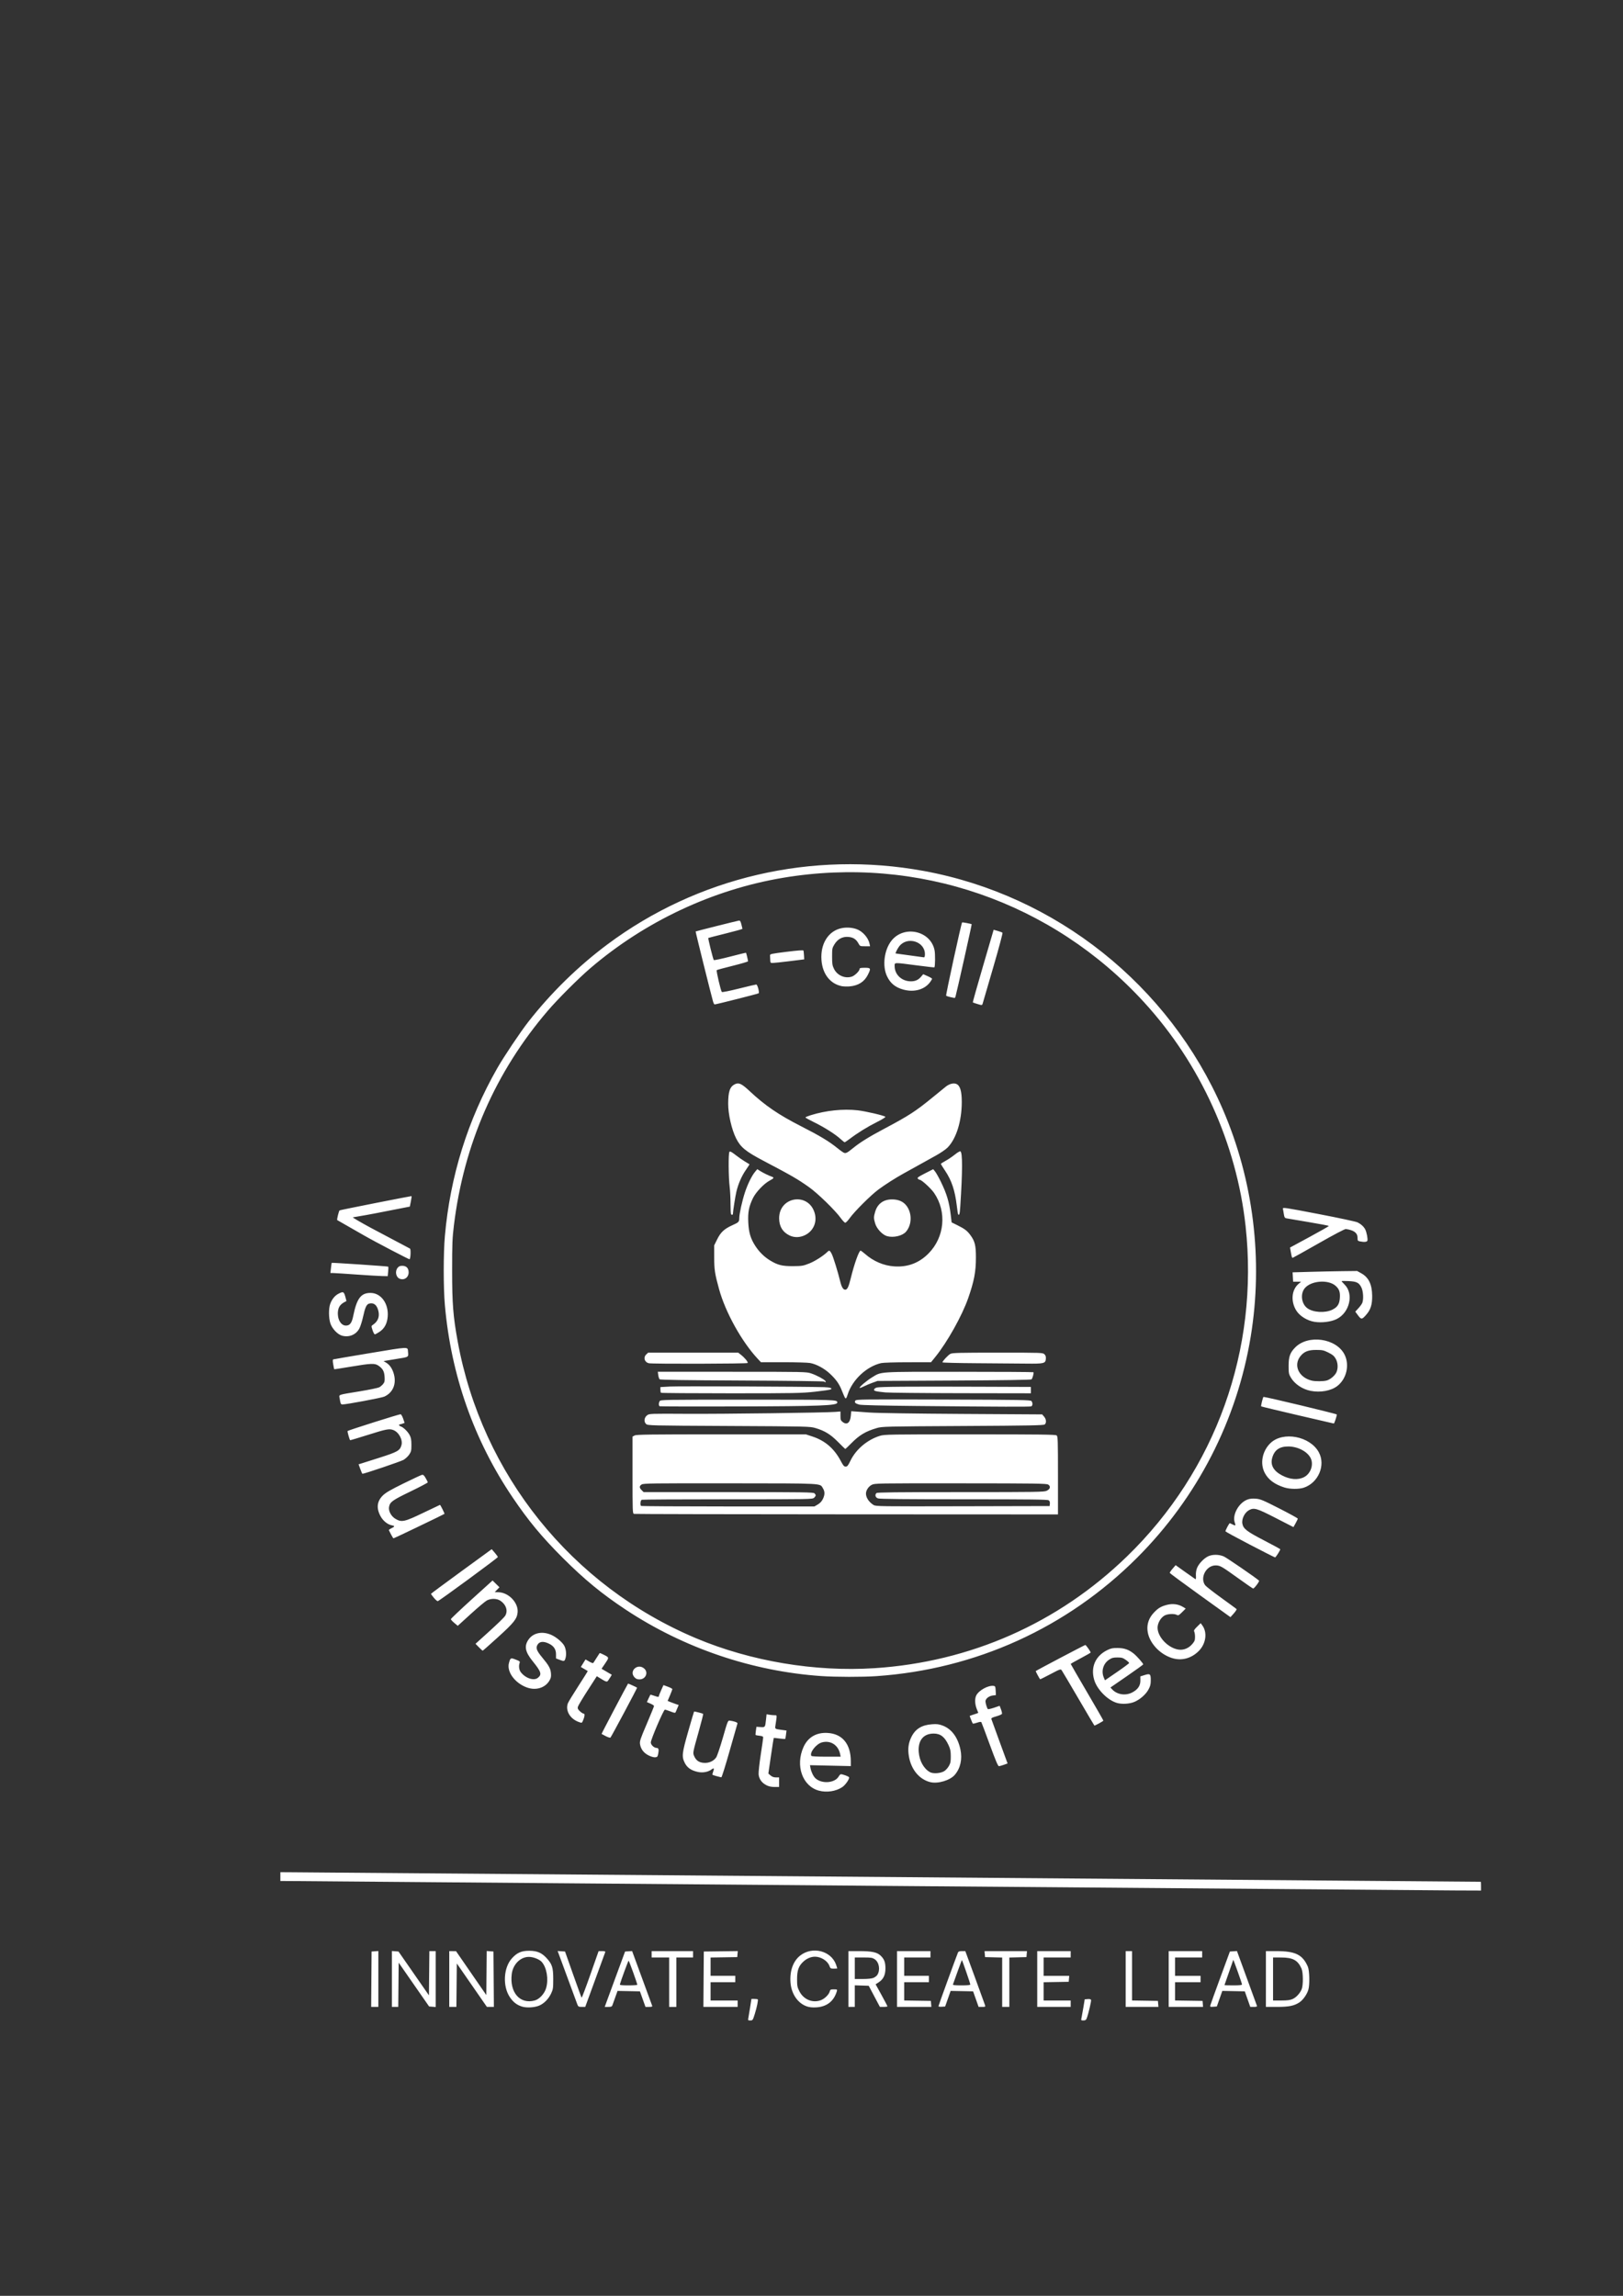 <?xml version="1.0" encoding="UTF-8" standalone="no"?>
<!-- Created with Inkscape (http://www.inkscape.org/) -->

<svg
   width="210mm"
   height="297mm"
   viewBox="0 0 210 297"
   version="1.1"
   id="svg1"
   xml:space="preserve"
   inkscape:version="1.4 (86a8ad7, 2024-10-11)"
   sodipodi:docname="ecell_logo.svg"
   xmlns:inkscape="http://www.inkscape.org/namespaces/inkscape"
   xmlns:sodipodi="http://sodipodi.sourceforge.net/DTD/sodipodi-0.dtd"
   xmlns="http://www.w3.org/2000/svg"
   xmlns:svg="http://www.w3.org/2000/svg"><rect x="0" y="0" width="210" height="297" fill="#333333" stroke="none"/><sodipodi:namedview
     id="namedview1"
     pagecolor="#505050"
     bordercolor="#eeeeee"
     borderopacity="1"
     inkscape:showpageshadow="0"
     inkscape:pageopacity="0"
     inkscape:pagecheckerboard="0"
     inkscape:deskcolor="#505050"
     inkscape:document-units="mm"
     inkscape:zoom="0.5"
     inkscape:cx="491"
     inkscape:cy="783"
     inkscape:window-width="1920"
     inkscape:window-height="991"
     inkscape:window-x="-9"
     inkscape:window-y="-9"
     inkscape:window-maximized="1"
     inkscape:current-layer="layer1" /><defs
     id="defs1" /><g
     inkscape:label="Layer 1"
     inkscape:groupmode="layer"
     id="layer1"><path
       style="fill:#ffffff;fill-opacity:1"
       d="m 96.823,261.093 c 0.032,-0.156 0.137,-0.782 0.232,-1.392 l 0.174,-1.108 h 0.381 c 0.209,0 0.405,0.024 0.435,0.054 0.083,0.083 -0.111,1.032 -0.394,1.927 -0.244,0.772 -0.265,0.802 -0.57,0.802 -0.291,0 -0.312,-0.023 -0.258,-0.283 z m 43.114,-0.051 c 0.041,-0.184 0.151,-0.799 0.244,-1.366 l 0.169,-1.031 0.384,-0.032 c 0.25,-0.021 0.402,0.016 0.437,0.106 0.052,0.137 -0.344,1.827 -0.558,2.374 -0.088,0.225 -0.177,0.283 -0.431,0.283 -0.308,0 -0.317,-0.013 -0.245,-0.335 z m -72.406,-1.461 c -0.679,-0.221 -1.125,-0.569 -1.562,-1.218 -0.951,-1.41 -0.828,-3.802 0.257,-5.009 0.671,-0.746 1.239,-0.995 2.265,-0.99 1.005,0.005 1.589,0.251 2.221,0.937 0.73,0.792 0.87,1.227 0.871,2.715 7.59e-4,1.176 -0.023,1.339 -0.269,1.864 -0.331,0.707 -0.898,1.29 -1.523,1.566 -0.595,0.263 -1.668,0.327 -2.259,0.134 z m 1.666,-0.79 c 0.604,-0.168 1.257,-0.88 1.465,-1.598 0.333,-1.146 0.084,-2.646 -0.56,-3.379 -0.273,-0.31 -0.93,-0.596 -1.496,-0.65 -1.154,-0.111 -2.225,0.876 -2.391,2.204 -0.298,2.388 1.066,3.955 2.981,3.423 z m 35.19,0.766 c -1.175,-0.408 -2.006,-1.636 -2.107,-3.116 -0.104,-1.522 0.362,-2.778 1.293,-3.487 1.584,-1.204 3.978,-0.576 4.608,1.21 0.084,0.239 0.153,0.452 0.153,0.473 0,0.021 -0.199,0.039 -0.443,0.039 -0.411,0 -0.452,-0.025 -0.571,-0.354 -0.235,-0.651 -1.085,-1.191 -1.872,-1.191 -0.518,0 -1.063,0.23 -1.5,0.633 -0.62,0.571 -0.82,1.141 -0.816,2.317 0.003,0.838 0.037,1.008 0.311,1.543 0.54,1.055 1.717,1.534 2.775,1.13 0.497,-0.19 1.044,-0.735 1.147,-1.142 0.056,-0.225 0.12,-0.256 0.524,-0.256 0.428,0 0.455,0.016 0.392,0.232 -0.381,1.299 -1.293,2.017 -2.665,2.097 -0.513,0.03 -0.882,-0.009 -1.228,-0.128 z m -56.335,-3.515 0.027,-3.582 0.438,-0.032 0.438,-0.032 v 3.614 3.614 H 48.491 48.026 Z m 2.656,-0.032 v -3.614 l 0.427,0.032 0.427,0.032 1.97,2.835 1.97,2.835 0.027,-2.861 0.027,-2.861 h 0.411 0.411 v 3.614 3.614 l -0.427,-0.032 -0.427,-0.032 -1.97,-2.835 -1.97,-2.835 -0.027,2.861 -0.027,2.861 h -0.411 -0.411 z m 7.422,0.006 v -3.608 l 0.438,0.004 0.438,0.004 1.959,2.839 1.959,2.839 0.027,-2.849 0.027,-2.849 0.436,0.032 0.436,0.032 0.027,3.582 0.027,3.582 h -0.452 -0.452 l -1.946,-2.809 -1.946,-2.809 -0.027,2.809 -0.027,2.809 h -0.462 -0.462 z m 16.586,3.325 c -0.06,-0.156 -0.612,-1.652 -1.226,-3.325 -0.614,-1.673 -1.167,-3.171 -1.228,-3.33 l -0.111,-0.289 0.479,0.031 0.479,0.031 1.044,2.958 c 0.574,1.627 1.07,2.984 1.103,3.016 0.032,0.032 0.54,-1.31 1.128,-2.984 l 1.07,-3.042 h 0.452 c 0.317,0 0.439,0.038 0.407,0.129 -0.025,0.071 -0.618,1.694 -1.317,3.608 l -1.272,3.479 h -0.449 c -0.394,0 -0.462,-0.034 -0.558,-0.283 z m 3.784,-0.412 c 0.14,-0.383 0.733,-1.995 1.317,-3.582 l 1.062,-2.886 0.455,-0.03 0.455,-0.03 1.277,3.483 c 0.702,1.916 1.299,3.541 1.325,3.612 0.034,0.091 -0.086,0.129 -0.412,0.129 h -0.461 l -0.359,-1.005 -0.359,-1.005 -1.448,-0.029 -1.448,-0.029 -0.287,0.802 c -0.158,0.441 -0.324,0.906 -0.37,1.034 -0.069,0.194 -0.159,0.232 -0.543,0.232 H 78.246 Z m 3.959,-2.165 c 0.002,-0.163 -1.063,-3.118 -1.123,-3.118 -0.051,1.9e-4 -1.008,2.6 -1.128,3.066 -0.025,0.098 0.243,0.129 1.108,0.129 0.628,0 1.142,-0.035 1.142,-0.077 z m 4.123,-0.335 v -3.196 h -1.134 -1.134 v -0.412 -0.412 h 2.68 2.68 v 0.412 0.412 H 88.593 87.511 v 3.196 3.196 h -0.464 -0.464 z m 4.457,-0.387 0.027,-3.582 2.197,-0.028 2.197,-0.028 -0.032,0.389 -0.032,0.389 -1.727,0.028 -1.727,0.028 v 1.183 1.183 h 1.598 1.598 v 0.412 0.412 h -1.598 -1.598 v 1.185 1.186 h 1.752 1.752 v 0.412 0.412 H 93.231 91.013 Z m 18.737,-0.026 v -3.608 h 1.425 c 1.592,0 2.266,0.141 2.724,0.568 0.479,0.447 0.64,0.859 0.642,1.649 0.003,0.868 -0.265,1.425 -0.875,1.82 l -0.395,0.256 0.762,1.384 c 0.419,0.761 0.763,1.419 0.765,1.462 0.002,0.043 -0.217,0.076 -0.486,0.075 l -0.49,-0.002 -0.722,-1.364 -0.722,-1.364 -0.902,-0.03 -0.902,-0.03 v 1.396 1.396 h -0.412 -0.412 z m 3.243,-0.146 c 0.192,-0.08 0.417,-0.254 0.501,-0.387 0.402,-0.639 0.238,-1.632 -0.333,-2.017 -0.308,-0.208 -0.474,-0.234 -1.466,-0.234 h -1.119 v 1.392 1.392 h 1.034 c 0.659,0 1.161,-0.053 1.384,-0.146 z m 3.046,0.146 v -3.608 h 2.165 2.165 v 0.412 0.412 h -1.701 -1.701 v 1.186 1.186 h 1.598 1.598 v 0.412 0.412 h -1.598 -1.598 v 1.183 1.183 l 1.727,0.028 1.727,0.028 0.032,0.387 0.032,0.387 h -2.223 -2.223 z m 5.361,3.522 c 0,-0.076 2.21,-6.155 2.527,-6.95 0.053,-0.132 0.189,-0.18 0.511,-0.18 h 0.439 l 1.238,3.376 c 0.681,1.857 1.27,3.48 1.31,3.608 0.067,0.216 0.042,0.232 -0.379,0.232 h -0.451 l -0.355,-1.005 -0.355,-1.005 -1.454,-0.029 -1.454,-0.029 -0.354,1.008 -0.354,1.008 -0.434,0.032 c -0.239,0.017 -0.434,-0.012 -0.434,-0.066 z m 4.123,-2.824 c 0,-0.109 -1.018,-3.068 -1.083,-3.15 -0.013,-0.016 -0.269,0.657 -0.568,1.495 -0.3,0.838 -0.566,1.582 -0.592,1.653 -0.036,0.098 0.226,0.129 1.098,0.129 0.837,0 1.145,-0.034 1.145,-0.127 z m 4.123,-0.282 v -3.192 l -1.108,-0.029 -1.108,-0.029 -0.032,-0.387 -0.032,-0.387 h 2.744 2.744 l -0.032,0.387 -0.032,0.387 -1.108,0.029 -1.108,0.029 v 3.192 3.192 h -0.464 -0.464 z m 4.536,-0.416 v -3.608 h 2.165 2.165 v 0.412 0.412 h -1.752 -1.752 v 1.186 1.186 h 1.656 1.656 l -0.032,0.387 -0.032,0.387 -1.624,0.028 -1.624,0.028 v 1.183 1.183 h 1.752 1.752 v 0.412 0.412 h -2.165 -2.165 z m 11.443,0 v -3.608 h 0.412 0.412 v 3.193 3.193 l 1.675,0.028 1.675,0.028 0.032,0.387 0.032,0.387 h -2.12 -2.12 z m 5.567,0 v -3.608 h 2.165 2.165 v 0.412 0.412 h -1.752 -1.752 v 1.186 1.186 h 1.649 1.649 v 0.412 0.412 h -1.649 -1.649 v 1.183 1.183 l 1.778,0.028 1.778,0.028 0.032,0.387 0.032,0.387 h -2.223 -2.223 z m 5.396,3.383 c 0.034,-0.131 0.615,-1.746 1.292,-3.589 l 1.23,-3.35 0.457,-0.031 0.457,-0.031 1.272,3.484 c 0.7,1.916 1.292,3.542 1.317,3.613 0.031,0.09 -0.092,0.129 -0.411,0.129 h -0.455 l -0.355,-1.005 -0.355,-1.005 -1.454,-0.029 -1.454,-0.029 -0.354,1.008 -0.354,1.008 -0.447,0.032 c -0.422,0.03 -0.443,0.019 -0.386,-0.206 z m 4.088,-2.688 c 0,-0.129 -1.118,-3.268 -1.128,-3.168 -0.003,0.029 -0.261,0.766 -0.572,1.639 -0.312,0.873 -0.567,1.603 -0.567,1.623 0,0.02 0.51,0.036 1.134,0.036 0.842,0 1.134,-0.033 1.134,-0.13 z m 3.093,-0.695 v -3.608 h 1.37 c 2.454,0 3.381,0.46 4.058,2.01 0.219,0.503 0.258,2.355 0.063,2.996 -0.184,0.604 -0.69,1.319 -1.147,1.622 -0.685,0.453 -1.355,0.588 -2.919,0.588 h -1.425 z m 3.458,2.59 c 0.466,-0.211 0.926,-0.706 1.164,-1.249 0.22,-0.503 0.211,-2.187 -0.015,-2.694 -0.481,-1.08 -1.114,-1.424 -2.623,-1.428 l -1.057,-0.002 v 2.783 2.783 l 1.057,-0.002 c 0.801,-0.002 1.157,-0.048 1.473,-0.192 z M 111.891,243.948 C 71.806,243.619 38.394,243.347 37.642,243.343 l -1.366,-0.007 v -0.567 -0.567 l 0.85,0.001 c 0.737,0.001 154.408,1.228 154.477,1.234 0.014,0.001 0.026,0.257 0.026,0.569 v 0.567 l -3.428,-0.013 c -1.885,-0.007 -36.225,-0.282 -76.311,-0.611 z m -5.933,-12.298 c -2.131,-0.575 -3.072,-3.236 -1.994,-5.638 0.57,-1.271 1.67,-1.915 3.12,-1.828 1.921,0.115 3.003,1.442 3.003,3.685 v 0.604 l -2.643,-0.059 -2.643,-0.059 0.075,0.398 c 0.09,0.482 0.378,1.066 0.643,1.306 0.819,0.741 2.49,0.614 2.987,-0.227 0.101,-0.171 0.231,-0.31 0.29,-0.309 0.265,0.004 1.028,0.288 1.064,0.396 0.072,0.217 -0.473,1.005 -0.885,1.277 -0.825,0.546 -2.01,0.724 -3.016,0.453 z m 2.751,-4.713 c -0.237,-1.183 -1.236,-1.832 -2.358,-1.532 -0.743,0.199 -1.628,1.326 -1.369,1.744 0.041,0.066 0.768,0.106 1.928,0.106 h 1.862 z m -9.528,4.015 c -0.603,-0.298 -0.969,-0.803 -1.023,-1.409 -0.024,-0.267 0.099,-1.409 0.273,-2.537 0.174,-1.129 0.317,-2.132 0.317,-2.229 0,-0.133 -0.115,-0.19 -0.469,-0.23 -0.258,-0.029 -0.487,-0.071 -0.51,-0.094 -0.023,-0.023 -0.008,-0.272 0.033,-0.553 l 0.074,-0.512 0.525,0.034 c 0.608,0.039 0.604,0.045 0.711,-0.955 l 0.075,-0.699 0.373,0.062 c 0.205,0.034 0.506,0.062 0.669,0.063 0.326,0.001 0.318,-0.102 0.098,1.362 -0.064,0.424 -0.076,0.417 0.934,0.549 l 0.503,0.066 -0.062,0.521 c -0.034,0.287 -0.081,0.541 -0.105,0.564 -0.024,0.024 -0.362,-9e-5 -0.751,-0.053 -0.389,-0.053 -0.719,-0.087 -0.733,-0.074 -0.014,0.012 -0.177,1.054 -0.361,2.316 l -0.335,2.294 0.289,0.249 c 0.2,0.172 0.415,0.249 0.696,0.249 h 0.407 v 0.619 0.619 l -0.593,-8e-5 c -0.397,-6e-5 -0.739,-0.073 -1.036,-0.219 z m 21.188,-0.403 c -1.42,-0.354 -2.478,-1.63 -2.766,-3.335 -0.163,-0.968 -0.067,-1.719 0.323,-2.51 0.512,-1.041 1.346,-1.553 2.676,-1.645 0.639,-0.044 0.88,-0.013 1.386,0.178 1.145,0.433 1.955,1.53 2.282,3.091 0.261,1.245 0.004,2.411 -0.72,3.267 -0.611,0.722 -2.199,1.198 -3.182,0.953 z m 1.807,-1.424 c 0.188,-0.116 0.456,-0.411 0.595,-0.654 0.213,-0.372 0.253,-0.576 0.25,-1.268 -0.003,-0.679 -0.054,-0.934 -0.289,-1.443 -0.494,-1.068 -1.042,-1.495 -1.922,-1.495 -1.321,0 -2.043,0.882 -1.937,2.364 0.084,1.168 0.657,2.194 1.471,2.635 0.409,0.221 1.366,0.149 1.831,-0.139 z m -29.442,0.654 c -0.274,-0.075 -0.519,-0.158 -0.544,-0.183 -0.025,-0.025 0.002,-0.171 0.06,-0.324 0.188,-0.494 0.141,-0.617 -0.147,-0.391 -0.443,0.348 -1.145,0.487 -1.785,0.352 -0.872,-0.183 -1.402,-0.545 -1.715,-1.174 -0.411,-0.824 -0.365,-1.238 0.451,-4.093 0.395,-1.382 0.733,-2.529 0.752,-2.548 0.041,-0.041 1.108,0.234 1.177,0.303 0.027,0.027 -0.229,1.039 -0.568,2.249 -0.784,2.796 -0.781,2.777 -0.603,3.194 0.243,0.571 0.615,0.838 1.237,0.89 0.656,0.054 1.269,-0.21 1.615,-0.697 0.122,-0.172 0.512,-1.321 0.866,-2.554 0.622,-2.166 0.652,-2.241 0.895,-2.213 0.538,0.062 1.04,0.245 0.997,0.364 -0.024,0.067 -0.481,1.665 -1.014,3.55 -0.533,1.885 -1.016,3.423 -1.073,3.418 -0.057,-0.005 -0.327,-0.071 -0.601,-0.146 z m 35.336,-4.077 c -0.561,-1.534 -1.05,-2.839 -1.088,-2.9 -0.048,-0.077 -0.22,-0.06 -0.561,0.057 -0.271,0.092 -0.518,0.143 -0.549,0.112 -0.031,-0.031 -0.135,-0.265 -0.232,-0.521 l -0.176,-0.465 0.257,-0.098 c 0.141,-0.054 0.274,-0.098 0.295,-0.098 0.021,0 0.157,-0.045 0.302,-0.1 l 0.264,-0.1 -0.206,-0.522 c -0.242,-0.615 -0.266,-1.337 -0.056,-1.741 0.344,-0.666 1.554,-1.327 2.247,-1.229 0.205,0.029 0.236,0.101 0.263,0.612 l 0.03,0.579 -0.427,0.057 c -0.489,0.066 -0.922,0.417 -0.922,0.747 0,0.243 0.192,0.877 0.303,1.003 0.038,0.043 0.398,-0.034 0.8,-0.171 l 0.731,-0.249 0.175,0.458 c 0.096,0.252 0.153,0.514 0.126,0.583 -0.027,0.069 -0.357,0.213 -0.734,0.32 -0.589,0.167 -0.676,0.222 -0.623,0.391 0.034,0.108 0.517,1.436 1.072,2.95 l 1.01,2.754 -0.477,0.172 c -0.262,0.095 -0.55,0.176 -0.64,0.18 -0.122,0.006 -0.423,-0.702 -1.183,-2.781 z m -44.148,1.388 c -0.629,-0.315 -1.007,-0.809 -1.108,-1.451 -0.061,-0.385 0.029,-0.655 0.872,-2.631 0.517,-1.211 0.939,-2.25 0.939,-2.31 0,-0.059 -0.208,-0.197 -0.462,-0.307 l -0.462,-0.199 0.209,-0.46 c 0.115,-0.253 0.223,-0.474 0.24,-0.491 0.017,-0.017 0.229,0.039 0.472,0.125 0.511,0.18 0.622,0.191 0.622,0.062 0,-0.051 0.135,-0.395 0.301,-0.764 l 0.301,-0.671 0.575,0.212 c 0.316,0.117 0.575,0.254 0.575,0.306 0,0.052 -0.137,0.417 -0.305,0.811 l -0.305,0.716 0.331,0.138 c 0.182,0.076 0.504,0.195 0.715,0.265 l 0.385,0.127 -0.162,0.379 c -0.089,0.209 -0.186,0.437 -0.215,0.508 -0.071,0.171 -0.14,0.164 -0.753,-0.077 -0.288,-0.113 -0.584,-0.206 -0.658,-0.206 -0.167,0 -1.822,3.862 -1.819,4.245 0.003,0.307 0.42,0.703 0.741,0.703 0.264,0 0.325,0.205 0.22,0.739 -0.078,0.397 -0.122,0.45 -0.394,0.476 -0.178,0.017 -0.537,-0.086 -0.855,-0.245 z m -5.534,-2.486 c -0.283,-0.144 -0.531,-0.276 -0.55,-0.293 -0.026,-0.023 3.32,-6.377 3.428,-6.511 0.018,-0.022 1.113,0.473 1.167,0.527 0.037,0.037 -3.329,6.346 -3.446,6.458 -0.046,0.044 -0.316,-0.037 -0.6,-0.181 z m 61.152,-4.864 c -1.123,-1.92 -2.101,-3.573 -2.175,-3.674 -0.125,-0.171 -0.225,-0.135 -1.446,0.512 -0.721,0.383 -1.325,0.68 -1.341,0.66 -0.127,-0.155 -0.591,-1.032 -0.561,-1.059 0.116,-0.104 6.328,-3.375 6.413,-3.375 0.09,0 0.687,0.846 0.687,0.983 0,0.029 -0.58,0.361 -1.289,0.737 -0.709,0.376 -1.289,0.706 -1.289,0.733 0,0.027 0.951,1.67 2.113,3.651 1.162,1.981 2.113,3.639 2.113,3.684 0,0.064 -1.059,0.646 -1.162,0.639 -0.013,-9.4e-4 -0.942,-1.572 -2.064,-3.492 z m -64.63,3.035 c -1.137,-0.398 -1.772,-1.459 -1.441,-2.408 0.058,-0.167 0.669,-1.174 1.357,-2.236 0.688,-1.063 1.238,-1.942 1.221,-1.955 -0.017,-0.013 -0.224,-0.136 -0.461,-0.275 l -0.431,-0.252 0.304,-0.489 0.304,-0.489 0.472,0.276 c 0.282,0.165 0.499,0.236 0.539,0.175 0.037,-0.056 0.227,-0.353 0.422,-0.66 0.195,-0.307 0.372,-0.58 0.393,-0.607 0.021,-0.027 0.293,0.084 0.604,0.247 0.639,0.334 0.638,0.314 0.05,1.179 l -0.407,0.6 0.662,0.388 0.662,0.388 -0.162,0.274 c -0.089,0.151 -0.228,0.363 -0.308,0.471 -0.161,0.22 -0.245,0.196 -1.04,-0.294 l -0.427,-0.263 -1.193,1.849 c -0.656,1.017 -1.223,1.967 -1.259,2.112 -0.053,0.21 6.59e-4,0.326 0.265,0.573 0.182,0.17 0.402,0.309 0.488,0.309 0.176,0 0.138,0.361 -0.096,0.91 -0.132,0.309 -0.138,0.311 -0.519,0.178 z m 69.557,-2.49 c -1.197,-0.38 -2.524,-1.74 -2.885,-2.956 -0.489,-1.647 0.15,-3.109 1.69,-3.862 0.479,-0.234 0.706,-0.281 1.35,-0.274 0.859,0.009 1.431,0.211 2.088,0.739 0.392,0.315 1.211,1.249 1.211,1.381 0,0.04 -0.955,0.729 -2.122,1.533 l -2.122,1.46 0.232,0.247 c 0.633,0.674 1.702,0.842 2.566,0.405 0.735,-0.372 1.087,-0.879 1.08,-1.553 l -0.005,-0.537 0.558,-0.176 c 0.705,-0.222 0.793,-0.144 0.79,0.698 -0.002,0.512 -0.063,0.75 -0.309,1.198 -0.34,0.619 -1.077,1.264 -1.802,1.576 -0.636,0.274 -1.671,0.329 -2.319,0.123 z m 1.631,-5.149 c 0.003,-0.054 -0.193,-0.237 -0.435,-0.407 -0.375,-0.264 -0.535,-0.309 -1.083,-0.309 -0.529,0 -0.719,0.05 -1.071,0.284 -0.756,0.5 -1.045,1.462 -0.692,2.305 l 0.153,0.365 1.562,-1.07 c 0.859,-0.588 1.564,-1.114 1.567,-1.168 z m -77.944,3.159 C 66.606,217.72 65.543,216.258 65.854,215.132 c 0.189,-0.682 0.212,-0.694 0.869,-0.442 0.517,0.198 0.578,0.25 0.509,0.441 -0.135,0.376 -0.073,0.883 0.142,1.173 0.587,0.792 1.69,1.169 2.212,0.757 0.555,-0.438 0.449,-0.785 -0.656,-2.148 -0.985,-1.215 -1.131,-1.964 -0.545,-2.809 0.618,-0.892 1.809,-1.125 2.992,-0.585 0.636,0.29 1.408,0.95 1.645,1.406 0.215,0.413 0.285,1.077 0.162,1.535 -0.128,0.476 -0.178,0.492 -0.799,0.255 l -0.442,-0.169 v -0.545 c 0,-0.65 -0.311,-1.096 -0.975,-1.398 -0.716,-0.325 -1.206,-0.248 -1.453,0.23 -0.201,0.388 -0.053,0.752 0.643,1.589 0.855,1.028 1.072,1.418 1.127,2.022 0.041,0.449 0.006,0.628 -0.188,0.96 -0.558,0.958 -1.774,1.325 -2.945,0.89 z m 13.941,-1.313 c -0.748,-0.807 0.413,-1.858 1.253,-1.135 0.587,0.505 0.201,1.408 -0.601,1.408 -0.299,0 -0.463,-0.068 -0.652,-0.273 z m 24.179,-0.155 c -8.953,-0.617 -17.79,-3.616 -25.308,-8.591 -3.097,-2.049 -5.343,-3.896 -8.149,-6.699 -2.728,-2.726 -4.441,-4.791 -6.502,-7.841 -4.994,-7.39 -7.951,-15.791 -8.751,-24.857 -0.199,-2.253 -0.199,-6.683 0,-8.936 0.682,-7.732 2.96,-15.032 6.778,-21.716 0.857,-1.501 2.984,-4.674 4.028,-6.011 2.911,-3.725 6.446,-7.184 10.213,-9.994 11.686,-8.716 26.498,-12.157 40.937,-9.511 17.137,3.141 31.745,14.778 38.691,30.824 3.979,9.192 5.248,19.516 3.618,29.431 -1.78,10.823 -6.91,20.803 -14.698,28.591 -9.065,9.065 -20.884,14.433 -33.728,15.319 -1.813,0.125 -5.246,0.121 -7.131,-0.009 z m 6.857,-1.019 c 12.437,-0.803 23.783,-5.822 32.688,-14.458 11.484,-11.136 17.1,-26.776 15.347,-42.742 -1.172,-10.675 -5.836,-20.963 -13.114,-28.927 -11.905,-13.026 -29.335,-19.041 -46.727,-16.126 -9.094,1.524 -17.857,5.635 -24.947,11.703 -1.519,1.3 -4.203,3.983 -5.505,5.505 -6.768,7.905 -10.856,17.246 -12.14,27.738 -0.204,1.669 -0.232,2.381 -0.232,5.868 0,4.289 0.128,5.923 0.72,9.167 3.136,17.191 14.741,31.632 30.868,38.409 7.057,2.966 15.359,4.357 23.042,3.861 z m -31.108,-19.964 c -0.169,-0.044 -0.18,-0.371 -0.18,-5.022 v -4.975 l 0.273,-0.146 c 0.231,-0.124 1.963,-0.146 11.211,-0.146 h 10.937 l 0.876,0.289 c 1.629,0.536 2.811,1.563 3.66,3.179 0.303,0.577 0.418,0.708 0.621,0.708 0.208,0 0.313,-0.13 0.638,-0.799 0.708,-1.452 2.172,-2.682 3.792,-3.184 0.587,-0.182 1.181,-0.192 11.659,-0.192 9.206,0 11.069,0.024 11.211,0.141 0.154,0.128 0.17,0.619 0.17,5.18 v 5.039 l -27.344,-0.012 c -15.039,-0.007 -27.425,-0.033 -27.524,-0.059 z m 23.794,-1.216 c 0.292,-0.171 0.509,-0.405 0.653,-0.703 0.269,-0.556 0.273,-0.956 0.014,-1.381 -0.415,-0.681 0.337,-0.64 -12.007,-0.654 -10.122,-0.011 -11.227,0.004 -11.455,0.153 -0.32,0.209 -0.319,0.412 5.98e-4,0.732 l 0.253,0.253 H 94.251 c 9.841,0 10.993,0.017 11.138,0.162 0.212,0.212 0.204,0.311 -0.044,0.56 -0.204,0.204 -0.344,0.206 -11.177,0.206 -6.034,0 -11.044,0.028 -11.133,0.063 -0.164,0.063 -0.234,0.657 -0.094,0.796 0.038,0.038 5.102,0.069 11.253,0.069 h 11.185 z m 30.026,-0.1 c 0.023,-0.202 -0.027,-0.349 -0.149,-0.438 -0.147,-0.108 -2.285,-0.134 -10.972,-0.134 -7.568,0 -10.886,-0.034 -11.114,-0.113 -0.345,-0.12 -0.441,-0.45 -0.201,-0.691 0.095,-0.095 2.656,-0.124 10.902,-0.124 10.054,-1.5e-4 10.802,-0.012 11.139,-0.18 0.447,-0.223 0.526,-0.565 0.183,-0.79 -0.214,-0.14 -1.534,-0.16 -11.34,-0.166 -10.905,-0.008 -11.105,-0.004 -11.502,0.199 -0.41,0.209 -0.742,0.713 -0.742,1.127 0,0.522 0.388,1.106 0.979,1.474 0.298,0.185 0.734,0.191 11.546,0.167 l 11.237,-0.026 z m -27.404,-7.982 c -0.967,-0.984 -1.729,-1.454 -2.933,-1.806 -0.706,-0.207 -1.011,-0.214 -11.205,-0.266 -10.202,-0.052 -10.484,-0.059 -10.7,-0.255 -0.319,-0.289 -0.255,-0.842 0.131,-1.129 0.287,-0.214 0.354,-0.216 5.154,-0.188 4.747,0.027 17.935,-0.145 19.218,-0.251 l 0.644,-0.053 v 0.569 c 0,0.492 0.037,0.598 0.272,0.782 0.562,0.442 0.986,0.124 1.068,-0.802 l 0.052,-0.582 0.361,0.024 c 0.198,0.013 1.103,0.078 2.01,0.144 0.986,0.072 5.807,0.145 11.993,0.182 l 10.344,0.062 0.249,0.289 c 0.288,0.335 0.324,0.808 0.078,1.012 -0.141,0.117 -1.973,0.151 -10.592,0.199 -10.116,0.056 -10.443,0.064 -11.143,0.269 -1.445,0.424 -2.255,0.909 -3.308,1.984 -0.392,0.4 -0.736,0.723 -0.764,0.717 -0.028,-0.005 -0.446,-0.411 -0.928,-0.902 z m -23.066,-4.621 c -0.156,-0.058 -0.168,-0.384 -0.022,-0.656 0.105,-0.195 0.34,-0.199 11.422,-0.199 11.586,0 11.563,-7.4e-4 11.563,0.374 0,0.391 -2.138,0.474 -12.937,0.502 -5.443,0.014 -9.954,0.004 -10.025,-0.022 z m 33.323,-0.037 c -4.501,-0.043 -7.26,-0.108 -7.512,-0.177 -0.522,-0.144 -0.661,-0.283 -0.515,-0.515 0.105,-0.167 0.807,-0.175 11.389,-0.142 10.18,0.032 11.289,0.051 11.406,0.2 0.18,0.23 0.161,0.606 -0.034,0.681 -0.178,0.068 -3.774,0.057 -14.733,-0.047 z m -9.41,-1.151 c -0.065,-0.129 -0.231,-0.52 -0.369,-0.87 -0.334,-0.845 -0.737,-1.412 -1.528,-2.153 -0.731,-0.684 -1.742,-1.231 -2.56,-1.386 -0.298,-0.057 -1.854,-0.103 -3.457,-0.103 h -2.915 l -0.41,-0.438 c -2.063,-2.203 -4.179,-6.01 -5.003,-9.001 -0.552,-2.003 -0.63,-2.513 -0.633,-4.122 l -0.003,-1.551 0.39,-0.79 c 0.456,-0.924 0.922,-1.354 1.982,-1.829 0.807,-0.362 0.871,-0.429 0.873,-0.911 0.003,-0.543 0.377,-2.243 0.731,-3.315 0.362,-1.096 0.886,-2.163 1.315,-2.677 l 0.285,-0.341 0.411,0.26 c 0.38,0.24 1.082,0.579 1.512,0.73 0.284,0.1 0.217,0.206 -0.309,0.482 -0.735,0.386 -1.792,1.493 -2.173,2.274 -0.525,1.077 -0.671,1.831 -0.606,3.138 0.065,1.321 0.297,2.099 0.907,3.043 0.505,0.781 1.167,1.43 1.928,1.891 0.984,0.596 1.557,0.737 2.959,0.728 1.146,-0.007 1.3,-0.032 2.097,-0.346 0.74,-0.292 1.852,-1.003 2.357,-1.508 0.228,-0.228 0.318,-0.184 0.547,0.265 0.207,0.406 0.802,2.336 1.097,3.555 0.18,0.744 0.385,1.083 0.655,1.083 0.267,0 0.443,-0.368 0.717,-1.495 0.435,-1.792 1.062,-3.557 1.265,-3.557 0.055,0 0.316,0.19 0.58,0.422 1.088,0.958 2.424,1.525 3.8,1.614 1.734,0.111 3.196,-0.442 4.411,-1.671 2.085,-2.108 2.391,-5.391 0.73,-7.822 -0.411,-0.601 -1.625,-1.711 -1.877,-1.715 -0.064,-0.001 -0.171,-0.068 -0.237,-0.147 -0.1,-0.12 0.065,-0.24 0.936,-0.682 l 1.056,-0.537 0.243,0.296 c 0.133,0.163 0.47,0.76 0.747,1.327 0.761,1.555 1.078,2.618 1.276,4.278 l 0.116,0.979 0.732,0.361 c 0.962,0.474 1.293,0.727 1.719,1.316 0.564,0.779 0.693,1.312 0.693,2.866 0,1.841 -0.227,3.038 -0.996,5.25 -0.791,2.276 -2.715,5.713 -4.273,7.633 l -0.54,0.666 -2.997,0.003 c -1.681,0.001 -3.201,0.049 -3.461,0.109 -1.881,0.431 -3.732,2.169 -4.328,4.064 -0.173,0.549 -0.251,0.617 -0.391,0.337 z m -23.767,-0.56 c -0.038,-0.038 -0.069,-0.219 -0.069,-0.402 v -0.333 l 1.263,-0.072 c 1.034,-0.059 17.387,0.008 19.922,0.082 0.788,0.023 1.122,0.139 0.846,0.294 -0.088,0.049 -1.004,0.182 -2.037,0.295 -1.73,0.19 -2.581,0.206 -10.867,0.206 -4.944,0 -9.021,-0.031 -9.058,-0.069 z m 29.053,-0.043 c -1.305,-0.134 -1.512,-0.187 -1.475,-0.376 0.018,-0.092 0.171,-0.208 0.341,-0.257 0.373,-0.109 4.23,-0.139 13.221,-0.105 l 6.726,0.026 v 0.412 0.412 l -8.994,-0.014 c -4.947,-0.008 -9.365,-0.052 -9.819,-0.099 z m -3.35,-0.6 c 0,-0.149 0.959,-0.953 1.6,-1.342 1.274,-0.772 0.616,-0.73 11.285,-0.73 5.255,0 9.58,0.026 9.612,0.059 0.074,0.074 -0.114,0.784 -0.245,0.921 -0.064,0.067 -3.607,0.121 -10.016,0.155 l -9.917,0.051 -0.661,0.239 c -0.364,0.131 -0.885,0.352 -1.16,0.491 -0.274,0.139 -0.499,0.209 -0.499,0.156 z m -4.579,-0.809 c -0.043,-0.043 -4.826,-0.101 -10.63,-0.129 -7.639,-0.037 -10.585,-0.084 -10.669,-0.168 -0.064,-0.064 -0.142,-0.308 -0.173,-0.541 l -0.057,-0.425 h 9.604 c 9.458,0 9.614,0.003 10.245,0.215 0.697,0.234 1.624,0.726 1.827,0.971 0.128,0.154 -10e-4,0.222 -0.147,0.077 z m -22.688,-2.368 c -0.574,-0.14 -0.749,-0.75 -0.328,-1.145 l 0.239,-0.224 h 5.827 5.827 l 0.352,0.277 c 0.503,0.397 0.945,0.936 0.869,1.06 -0.066,0.107 -12.351,0.137 -12.785,0.032 z m 42.395,-0.003 c -2.424,-0.015 -4.407,-0.066 -4.407,-0.111 0,-0.16 0.744,-0.952 1.036,-1.103 0.249,-0.129 1.189,-0.152 6.123,-0.152 5.746,0 5.833,0.003 6.042,0.212 0.154,0.154 0.203,0.316 0.18,0.59 -0.05,0.597 -0.235,0.641 -2.557,0.615 -1.106,-0.013 -3.993,-0.036 -6.417,-0.051 z M 102.201,159.847 c -0.908,-0.418 -1.386,-1.186 -1.389,-2.234 -0.01,-2.84 3.804,-3.413 4.598,-0.69 0.334,1.144 -0.145,2.286 -1.186,2.83 -0.661,0.345 -1.402,0.38 -2.022,0.093 z m 12.583,0.072 c -0.601,-0.168 -1.341,-0.952 -1.544,-1.636 -0.202,-0.679 -0.202,-0.854 -0.005,-1.517 0.313,-1.053 1.081,-1.609 2.214,-1.604 0.729,0.004 1.32,0.234 1.715,0.668 0.862,0.946 0.885,2.578 0.051,3.526 -0.461,0.524 -1.612,0.79 -2.43,0.562 z m -5.985,-2.323 c -0.68,-0.967 -2.994,-3.224 -4.123,-4.022 -1.483,-1.048 -2.193,-1.459 -5.912,-3.417 -2.289,-1.205 -2.94,-1.74 -3.52,-2.891 -0.574,-1.139 -1.03,-3.133 -1.025,-4.491 0.005,-1.565 0.221,-2.196 0.862,-2.51 0.513,-0.251 0.877,-0.083 1.913,0.887 2,1.872 3.742,3.062 6.651,4.544 2.468,1.258 3.621,1.953 4.718,2.843 0.297,0.241 0.644,0.494 0.772,0.562 0.283,0.15 0.445,0.075 1.254,-0.585 0.894,-0.729 2.066,-1.456 4.029,-2.497 3.189,-1.692 4.041,-2.245 6.267,-4.064 0.697,-0.57 1.452,-1.185 1.678,-1.367 0.472,-0.38 1.028,-0.521 1.396,-0.353 0.475,0.217 0.686,0.934 0.684,2.333 -0.004,2.47 -0.705,4.728 -1.829,5.884 -0.227,0.233 -0.899,0.695 -1.495,1.025 -0.595,0.331 -1.245,0.692 -1.443,0.802 -0.478,0.267 -2.073,1.151 -2.783,1.544 -1.01,0.557 -2.345,1.408 -3.218,2.051 -0.977,0.719 -3.129,2.862 -3.74,3.725 -0.227,0.32 -0.482,0.582 -0.567,0.582 -0.085,0 -0.34,-0.264 -0.567,-0.586 z m -14.209,-0.509 c -0.038,-0.038 -0.069,-0.654 -0.069,-1.369 0,-0.715 -0.049,-1.693 -0.11,-2.173 -0.158,-1.256 -0.178,-4.388 -0.03,-4.538 0.089,-0.089 0.279,0.007 0.773,0.394 0.36,0.282 0.91,0.666 1.222,0.853 0.312,0.187 0.581,0.35 0.598,0.362 0.017,0.012 -0.187,0.333 -0.454,0.715 -0.544,0.778 -0.993,1.803 -1.236,2.822 -0.142,0.595 -0.442,2.506 -0.451,2.874 -0.004,0.139 -0.133,0.171 -0.244,0.06 z m 29.379,-0.009 c -0.026,-0.043 -0.103,-0.541 -0.171,-1.108 -0.236,-1.97 -0.665,-3.254 -1.51,-4.516 -0.304,-0.453 -0.551,-0.852 -0.551,-0.886 6.8e-4,-0.034 0.28,-0.215 0.622,-0.402 0.341,-0.187 0.878,-0.55 1.192,-0.807 0.315,-0.256 0.634,-0.442 0.709,-0.414 0.294,0.113 0.289,2.567 -0.015,7.201 -0.059,0.907 -0.135,1.163 -0.276,0.932 z m -15.222,-9.737 c -0.668,-0.611 -2.082,-1.507 -3.397,-2.151 -0.627,-0.307 -1.139,-0.592 -1.139,-0.632 0,-0.041 0.313,-0.172 0.696,-0.291 1.957,-0.609 4.181,-0.84 6.056,-0.631 1.041,0.116 3.428,0.673 3.595,0.838 0.051,0.051 -0.417,0.343 -1.082,0.676 -1.22,0.61 -2.502,1.402 -3.519,2.174 -0.327,0.248 -0.628,0.449 -0.67,0.446 -0.042,-0.002 -0.285,-0.195 -0.54,-0.429 z m 17.68,-17.47 c -0.283,-0.086 -0.533,-0.175 -0.555,-0.196 -0.022,-0.021 0.576,-2.144 1.328,-4.717 l 1.368,-4.678 0.528,0.151 c 0.29,0.083 0.568,0.188 0.616,0.233 0.049,0.045 -0.479,2.023 -1.173,4.395 -0.694,2.372 -1.304,4.464 -1.356,4.649 -0.107,0.381 -0.069,0.373 -0.755,0.163 z m -34.17,-0.318 c -0.292,-1.032 -2.277,-9.024 -2.249,-9.052 0.035,-0.035 5.259,-1.347 5.586,-1.404 0.159,-0.027 0.224,0.066 0.333,0.482 0.075,0.283 0.137,0.545 0.138,0.58 0.001,0.036 -0.984,0.309 -2.189,0.608 -1.205,0.299 -2.208,0.557 -2.229,0.575 -0.055,0.046 0.618,2.755 0.71,2.857 0.042,0.047 0.991,-0.154 2.11,-0.445 1.119,-0.291 2.045,-0.515 2.06,-0.497 0.038,0.048 0.263,0.984 0.263,1.097 0,0.053 -0.893,0.317 -1.984,0.587 -1.091,0.27 -2.021,0.523 -2.066,0.563 -0.087,0.077 0.516,2.669 0.657,2.825 0.047,0.052 0.991,-0.135 2.2,-0.438 1.165,-0.291 2.18,-0.53 2.256,-0.53 0.157,0 0.432,1.026 0.305,1.138 -0.078,0.069 -5.496,1.439 -5.692,1.439 -0.055,0 -0.149,-0.174 -0.209,-0.387 z m 30.716,-0.561 c -0.255,-0.056 -0.503,-0.139 -0.552,-0.185 -0.069,-0.066 1.945,-9.312 2.063,-9.474 0.032,-0.044 1.179,0.171 1.241,0.233 0.032,0.032 -1.934,8.826 -2.095,9.369 -0.029,0.099 -0.085,0.175 -0.124,0.169 -0.039,-0.006 -0.279,-0.057 -0.534,-0.112 z m -6.058,-0.964 c -1.076,-0.29 -1.729,-0.826 -2.165,-1.78 -0.605,-1.322 -0.337,-3.378 0.595,-4.554 1.62,-2.046 5.051,-1.3 5.573,1.212 0.105,0.505 0.089,2.134 -0.022,2.239 -0.019,0.018 -1.056,-0.1 -2.303,-0.262 -3.003,-0.391 -2.835,-0.397 -2.835,0.103 0,1.097 0.917,1.958 2.093,1.963 0.579,0.003 0.977,-0.179 1.34,-0.611 l 0.262,-0.311 0.575,0.254 c 0.316,0.14 0.575,0.292 0.575,0.339 0,0.046 -0.117,0.243 -0.26,0.437 -0.708,0.96 -2.052,1.341 -3.427,0.97 z m 2.76,-4.594 c 0,-1.652 -2.305,-2.348 -3.329,-1.005 -0.227,0.297 -0.529,0.905 -0.457,0.918 0.109,0.02 3.558,0.492 3.657,0.5 0.084,0.007 0.129,-0.137 0.129,-0.413 z m -10.789,4.136 c -1.604,-0.337 -2.608,-1.789 -2.611,-3.779 -0.003,-1.964 1.076,-3.452 2.709,-3.736 0.63,-0.11 1.315,-0.054 1.877,0.154 0.764,0.282 1.487,1.104 1.647,1.871 l 0.07,0.335 -0.652,-2.8e-4 c -0.645,-2.7e-4 -0.655,-0.005 -0.859,-0.378 -0.296,-0.542 -0.674,-0.782 -1.31,-0.832 -0.745,-0.058 -1.36,0.27 -1.783,0.953 -0.293,0.472 -0.309,0.558 -0.309,1.59 0,0.939 0.034,1.16 0.244,1.587 0.423,0.86 1.43,1.296 2.315,1.004 0.387,-0.128 0.997,-0.732 0.997,-0.989 0,-0.117 0.15,-0.151 0.67,-0.151 0.791,0 0.821,0.068 0.404,0.905 -0.451,0.905 -1.241,1.408 -2.363,1.504 -0.34,0.029 -0.811,0.012 -1.047,-0.037 z m -9.227,-3.403 c -0.009,-0.227 -0.021,-0.493 -0.026,-0.591 -0.007,-0.156 0.262,-0.212 2.141,-0.445 1.46,-0.181 2.162,-0.231 2.187,-0.156 0.021,0.06 0.051,0.34 0.067,0.622 l 0.029,0.512 -1.856,0.23 c -1.021,0.126 -2.006,0.232 -2.191,0.235 -0.32,0.006 -0.336,-0.012 -0.352,-0.407 z m 51.949,90.317 c -0.784,-0.259 -1.522,-0.745 -2.084,-1.37 -1.297,-1.443 -1.418,-3.165 -0.31,-4.399 0.59,-0.657 0.981,-0.898 1.786,-1.104 0.736,-0.189 1.469,-0.092 2.069,0.273 l 0.349,0.212 -0.466,0.466 c -0.405,0.405 -0.495,0.451 -0.679,0.353 -0.362,-0.194 -1.244,-0.139 -1.633,0.101 -0.485,0.3 -0.862,0.979 -0.862,1.552 0,1.214 1.385,2.652 2.731,2.836 0.642,0.088 1.293,-0.177 1.752,-0.713 0.307,-0.358 0.362,-0.5 0.362,-0.926 0,-0.277 -0.044,-0.586 -0.098,-0.687 -0.078,-0.146 -0.005,-0.274 0.366,-0.638 l 0.464,-0.455 0.191,0.252 c 0.705,0.931 0.506,2.407 -0.451,3.359 -0.972,0.967 -2.255,1.293 -3.486,0.886 z m -89.644,-1.386 -0.438,-0.446 1.815,-1.642 c 0.998,-0.903 1.905,-1.786 2.014,-1.963 0.4,-0.647 0.146,-1.455 -0.618,-1.97 -0.446,-0.3 -1.203,-0.315 -1.739,-0.034 -0.21,0.11 -1.144,0.895 -2.076,1.742 l -1.693,1.542 -0.446,-0.373 c -0.245,-0.205 -0.446,-0.425 -0.446,-0.489 0,-0.064 1.214,-1.216 2.698,-2.56 l 2.698,-2.443 0.446,0.438 0.446,0.438 -0.304,0.314 -0.304,0.314 0.493,0.015 c 1.32,0.04 2.582,1.374 2.464,2.605 -0.081,0.843 -0.462,1.325 -2.535,3.207 -1.06,0.962 -1.952,1.75 -1.983,1.75 -0.031,1.9e-4 -0.253,-0.2 -0.493,-0.446 z m 93.333,-6.706 c -2.152,-1.548 -3.925,-2.857 -3.94,-2.909 -0.015,-0.051 0.149,-0.298 0.366,-0.549 l 0.393,-0.455 1.227,0.876 c 0.675,0.482 1.273,0.903 1.33,0.935 0.065,0.037 0.09,-0.132 0.067,-0.456 -0.022,-0.316 0.03,-0.69 0.137,-0.969 0.21,-0.551 0.886,-1.267 1.446,-1.532 0.557,-0.264 1.411,-0.255 2.034,0.022 0.376,0.167 4.085,2.713 4.551,3.124 0.092,0.081 -0.613,1.023 -0.765,1.023 -0.045,0 -0.916,-0.599 -1.933,-1.331 -2.171,-1.561 -2.343,-1.659 -2.93,-1.659 -1.217,0 -2.055,1.604 -1.342,2.568 0.109,0.147 1.049,0.881 2.09,1.632 1.041,0.751 1.927,1.401 1.97,1.443 0.043,0.043 -0.117,0.296 -0.355,0.564 l -0.433,0.486 z m -99.159,0.31 C 55.93,206.448 55.76,206.218 55.76,206.191 c 0,-0.028 1.769,-1.339 3.931,-2.915 l 3.931,-2.864 0.396,0.458 c 0.218,0.252 0.396,0.504 0.396,0.561 -9.8e-5,0.111 -7.547,5.65 -7.767,5.7 -0.073,0.017 -0.302,-0.177 -0.509,-0.43 z m 105.599,-6.87 c -1.728,-0.899 -3.156,-1.676 -3.173,-1.726 -0.032,-0.097 0.473,-1.055 0.556,-1.055 0.026,0 0.189,0.073 0.362,0.162 0.389,0.201 0.429,0.165 0.282,-0.256 -0.342,-0.98 0.511,-2.533 1.624,-2.958 0.323,-0.123 0.636,-0.157 1.107,-0.119 0.587,0.047 0.913,0.183 3.041,1.267 1.311,0.668 2.384,1.258 2.384,1.312 0,0.054 -0.126,0.323 -0.281,0.598 l -0.281,0.499 -2.299,-1.18 c -2.445,-1.255 -2.786,-1.357 -3.425,-1.027 -0.575,0.297 -1.001,1.144 -0.885,1.759 0.125,0.668 0.565,1.008 2.799,2.166 1.157,0.6 2.103,1.115 2.103,1.145 0,0.148 -0.58,1.063 -0.67,1.056 -0.057,-0.005 -1.517,-0.744 -3.245,-1.643 z M 50.603,198.519 c -0.138,-0.269 -0.266,-0.524 -0.286,-0.565 -0.02,-0.041 0.13,-0.154 0.333,-0.251 0.459,-0.219 0.464,-0.303 0.02,-0.386 -0.519,-0.097 -1.11,-0.578 -1.425,-1.157 -0.579,-1.064 -0.476,-1.954 0.314,-2.719 0.361,-0.35 1.011,-0.726 2.63,-1.521 1.183,-0.581 2.255,-1.083 2.383,-1.115 0.192,-0.048 0.279,0.022 0.504,0.406 0.15,0.255 0.272,0.507 0.272,0.558 0,0.052 -1.015,0.586 -2.256,1.187 -2.35,1.138 -2.631,1.341 -2.752,1.988 -0.098,0.521 0.276,1.219 0.826,1.541 0.807,0.473 1.155,0.398 3.595,-0.775 1.179,-0.567 2.155,-1.031 2.168,-1.031 0.062,0 0.624,1.127 0.581,1.165 -0.085,0.076 -6.516,3.164 -6.588,3.164 -0.038,0 -0.181,-0.22 -0.319,-0.49 z m 115.564,-6.096 c -1.245,-0.402 -2.036,-0.985 -2.503,-1.845 -0.66,-1.213 -0.355,-2.856 0.722,-3.892 1.62,-1.559 5.122,-0.895 6.254,1.186 0.909,1.67 -0.046,3.941 -1.925,4.578 -0.646,0.219 -1.826,0.206 -2.548,-0.027 z m 2.565,-1.332 c 0.869,-0.449 1.274,-1.638 0.844,-2.48 -0.425,-0.834 -1.644,-1.471 -2.842,-1.487 -1.179,-0.015 -1.85,0.458 -2.129,1.5 -0.243,0.907 0.178,1.659 1.245,2.228 1.044,0.556 2.096,0.643 2.881,0.238 z m -122.112,-1.047 -0.223,-0.614 0.223,-0.065 c 0.123,-0.036 1.223,-0.385 2.444,-0.775 2.382,-0.761 2.678,-0.928 2.878,-1.627 0.201,-0.699 -0.335,-1.694 -1.059,-1.967 -0.517,-0.195 -0.906,-0.121 -3.247,0.62 -1.268,0.401 -2.318,0.714 -2.334,0.696 -0.09,-0.106 -0.377,-1.139 -0.33,-1.186 0.104,-0.104 6.715,-2.196 6.862,-2.171 0.08,0.014 0.228,0.27 0.33,0.57 l 0.185,0.546 -0.26,0.099 c -0.143,0.054 -0.303,0.099 -0.356,0.099 -0.182,0 -0.096,0.192 0.117,0.26 0.341,0.108 0.915,0.665 1.156,1.122 0.174,0.33 0.224,0.604 0.226,1.254 0.003,0.736 -0.03,0.881 -0.278,1.257 -0.155,0.234 -0.488,0.546 -0.74,0.694 -0.347,0.203 -5.037,1.793 -5.319,1.802 -0.028,9.8e-4 -0.152,-0.275 -0.275,-0.612 z M 167.869,183.064 c -2.551,-0.594 -4.659,-1.101 -4.685,-1.127 -0.059,-0.059 0.231,-1.226 0.304,-1.226 0.337,0 9.482,2.194 9.482,2.275 9.9e-4,0.22 -0.319,1.178 -0.39,1.169 -0.04,-0.005 -2.16,-0.496 -4.711,-1.09 z M 44.079,181.548 c -0.03,-0.078 -0.086,-0.354 -0.125,-0.614 -0.084,-0.561 -0.391,-0.45 2.617,-0.948 1.211,-0.201 2.332,-0.432 2.491,-0.514 0.159,-0.082 0.39,-0.278 0.514,-0.435 0.19,-0.241 0.219,-0.386 0.185,-0.929 -0.045,-0.713 -0.238,-1.06 -0.803,-1.444 -0.47,-0.32 -0.943,-0.302 -3.528,0.133 -1.193,0.2 -2.179,0.351 -2.19,0.335 -0.011,-0.016 -0.068,-0.3 -0.125,-0.632 -0.075,-0.43 -0.072,-0.614 0.008,-0.642 0.062,-0.022 2.22,-0.391 4.795,-0.819 5.017,-0.835 4.828,-0.826 4.87,-0.23 0.057,0.807 0.198,0.716 -1.562,1.005 l -1.597,0.262 0.386,0.239 c 0.497,0.307 0.877,0.962 1.016,1.748 0.206,1.17 -0.294,2.162 -1.32,2.616 -0.367,0.162 -4.897,1.01 -5.408,1.011 -0.093,3.1e-4 -0.194,-0.063 -0.224,-0.141 z m 125.508,-1.618 c -1.079,-0.212 -2.073,-0.882 -2.574,-1.734 -0.254,-0.431 -0.28,-0.571 -0.28,-1.506 0,-1.173 0.182,-1.689 0.834,-2.36 1.679,-1.728 5.328,-1.214 6.401,0.902 0.683,1.347 0.262,3.16 -0.947,4.081 -0.81,0.616 -2.184,0.864 -3.435,0.617 z m 2.072,-1.339 c 0.485,-0.135 1.091,-0.656 1.275,-1.097 0.224,-0.536 0.176,-1.239 -0.119,-1.742 -0.202,-0.345 -0.407,-0.514 -0.942,-0.778 -0.61,-0.301 -0.778,-0.337 -1.571,-0.338 -1.004,-0.001 -1.53,0.2 -2.006,0.765 -0.993,1.18 -0.276,2.791 1.428,3.203 0.473,0.114 1.501,0.107 1.936,-0.013 z m -127.387,-5.794 c -0.585,-0.152 -1.305,-0.909 -1.529,-1.608 -0.22,-0.687 -0.231,-1.899 -0.021,-2.494 0.216,-0.612 0.605,-1.092 1.082,-1.335 0.605,-0.308 0.685,-0.274 0.873,0.373 0.092,0.318 0.154,0.585 0.136,0.593 -0.723,0.333 -1.013,0.686 -1.085,1.318 -0.111,0.984 0.368,1.841 1.03,1.841 0.511,0 0.76,-0.327 0.945,-1.24 0.46,-2.273 1,-2.991 2.244,-2.984 1.357,0.007 2.353,1.382 2.218,3.062 -0.072,0.894 -0.414,1.536 -1.045,1.961 -0.273,0.184 -0.552,0.335 -0.62,0.335 -0.068,0 -0.202,-0.244 -0.298,-0.541 -0.174,-0.538 -0.174,-0.542 0.055,-0.696 0.629,-0.422 0.874,-1.024 0.711,-1.748 -0.181,-0.808 -0.589,-1.146 -1.196,-0.994 -0.344,0.086 -0.525,0.473 -0.788,1.678 -0.121,0.557 -0.331,1.232 -0.466,1.501 -0.416,0.829 -1.315,1.221 -2.247,0.978 z M 170.084,171.002 c -0.942,-0.15 -1.9,-0.741 -2.348,-1.447 -0.751,-1.186 -0.625,-2.701 0.289,-3.471 l 0.322,-0.271 h -0.514 -0.514 l -0.035,-0.608 -0.035,-0.608 2.268,-0.065 c 1.247,-0.036 3.126,-0.075 4.175,-0.088 l 1.907,-0.022 0.537,0.298 c 0.952,0.528 1.389,1.426 1.409,2.898 0.015,1.112 -0.186,1.784 -0.722,2.409 -0.594,0.694 -0.686,0.706 -1.103,0.143 l -0.361,-0.487 0.406,-0.441 c 0.223,-0.242 0.451,-0.559 0.506,-0.704 0.177,-0.466 0.119,-1.486 -0.111,-1.962 -0.312,-0.644 -0.611,-0.796 -1.67,-0.847 -0.496,-0.024 -0.902,-0.02 -0.902,0.008 0,0.029 0.18,0.232 0.401,0.453 1.208,1.208 0.633,3.644 -1.055,4.46 -0.73,0.353 -1.919,0.5 -2.851,0.351 z m 2.297,-1.569 c 0.676,-0.327 0.933,-0.727 0.984,-1.528 0.049,-0.774 -0.087,-1.155 -0.56,-1.57 -0.96,-0.843 -3.198,-0.658 -3.992,0.329 -0.592,0.735 -0.418,2.02 0.349,2.578 0.759,0.552 2.287,0.643 3.219,0.192 z M 51.74,165.433 c -0.501,-0.181 -0.665,-0.947 -0.302,-1.409 0.165,-0.21 0.304,-0.272 0.615,-0.272 0.527,0 0.821,0.305 0.821,0.849 0,0.649 -0.541,1.046 -1.134,0.832 z m -5.618,-0.552 c -1.417,-0.101 -2.756,-0.188 -2.974,-0.192 l -0.397,-0.008 0.073,-0.644 c 0.04,-0.354 0.082,-0.654 0.093,-0.667 0.039,-0.045 7.265,0.441 7.316,0.492 0.029,0.029 0.025,0.318 -0.008,0.642 l -0.061,0.589 -0.733,-0.014 c -0.403,-0.008 -1.893,-0.097 -3.31,-0.198 z m 121.026,-2.288 c -0.024,-0.071 -0.086,-0.371 -0.137,-0.667 l -0.093,-0.538 2.511,-1.358 c 1.381,-0.747 2.511,-1.391 2.511,-1.43 0,-0.039 -1.195,-0.268 -2.655,-0.509 -1.46,-0.241 -2.754,-0.461 -2.876,-0.489 -0.174,-0.04 -0.237,-0.155 -0.291,-0.533 -0.038,-0.265 -0.092,-0.577 -0.12,-0.695 -0.048,-0.204 0.176,-0.171 4.627,0.683 2.573,0.493 4.837,0.978 5.032,1.077 0.456,0.231 0.8,0.546 0.986,0.903 0.187,0.36 0.361,1.264 0.283,1.468 -0.063,0.165 -0.416,0.199 -0.953,0.091 -0.295,-0.059 -0.322,-0.098 -0.322,-0.469 0,-0.632 -0.457,-0.976 -1.504,-1.135 -0.132,-0.02 -1.494,0.695 -3.522,1.849 -1.819,1.035 -3.335,1.881 -3.37,1.881 -0.035,0 -0.083,-0.058 -0.107,-0.129 z M 46.998,159.765 c -1.843,-1.053 -3.357,-1.92 -3.366,-1.927 -0.068,-0.057 0.22,-1.224 0.311,-1.258 0.216,-0.081 9.279,-1.874 9.313,-1.84 0.018,0.018 -0.026,0.33 -0.097,0.693 l -0.131,0.66 -4.449,0.87 c -1.533,0.3 -2.854,0.496 -2.92,0.518 -0.066,0.022 0.985,0.637 2.336,1.367 1.351,0.73 4.997,2.634 5.059,2.682 0.115,0.088 0.085,1.226 -0.057,1.38 -0.036,0.039 -4.157,-2.092 -6,-3.145 z"
       id="path1"
       sodipodi:nodetypes="sscsssssscscssssccssssssssssssssssssssssssssssssssscccccccccccccccccccccccccccccccccccccccccccccccccccssscccssscssscssssscccssscccccssscsssssssccccccccccccccccccccccccccccccccccccccccccccsscscsccccccccccccsssscccsscccccccccccccccccccccccccssscsssccccccccssssssssccccccccccccccccccccccccccccccccccccccccccccccccccccccccccccccccccccccccccccccccsscccssscccccccssssssssssccssssscccscccccccccccccccscccccssscccssscssccsscscscsssssccsscscssccscsscsscccsccsssscsssssscsssscssssssssssssssssccsscssccsccsssscsssccssssscssssssssscssssscsssccscssssssssssscsssssssssssssssssssssscccsssssscccssscsssssscsscssscssccscsscccsssscscsssssssssssscssssssscssccsssssssssssssccsssssssssssscscsscssssssssccccsssscscsssscsscsssssssssccssccscsssssscssscscscssssscccsssscsscssssccccsssscssccssssscsssssssccsssssssssscsscssscssssscccsccssccccssssssssccccsscsscsccssccsssscscssssscccssssssssssssssssssscsccssccsssscscsssssssscsssssssscssscsssssccsssssssssssssssssscscssccssscssssssssscsssssssssssssccscsssccscscsssccssccsccscccscssscsssssccssscccscssssssscssssssscccssssccssssscsssccccccsssscssscsssssssssssssscsssscssssscsssssssscssssscsssssssssssssssssssssssssssssssssccssssssssscssssssssccscsscssssssssssssssscsssssssssssssssscssssssssssssscsssssssssscssccccccccsssscsssssssccsscsssssssscccssscccccsccssssccsssssssssssssscscscssss" /></g></svg>
